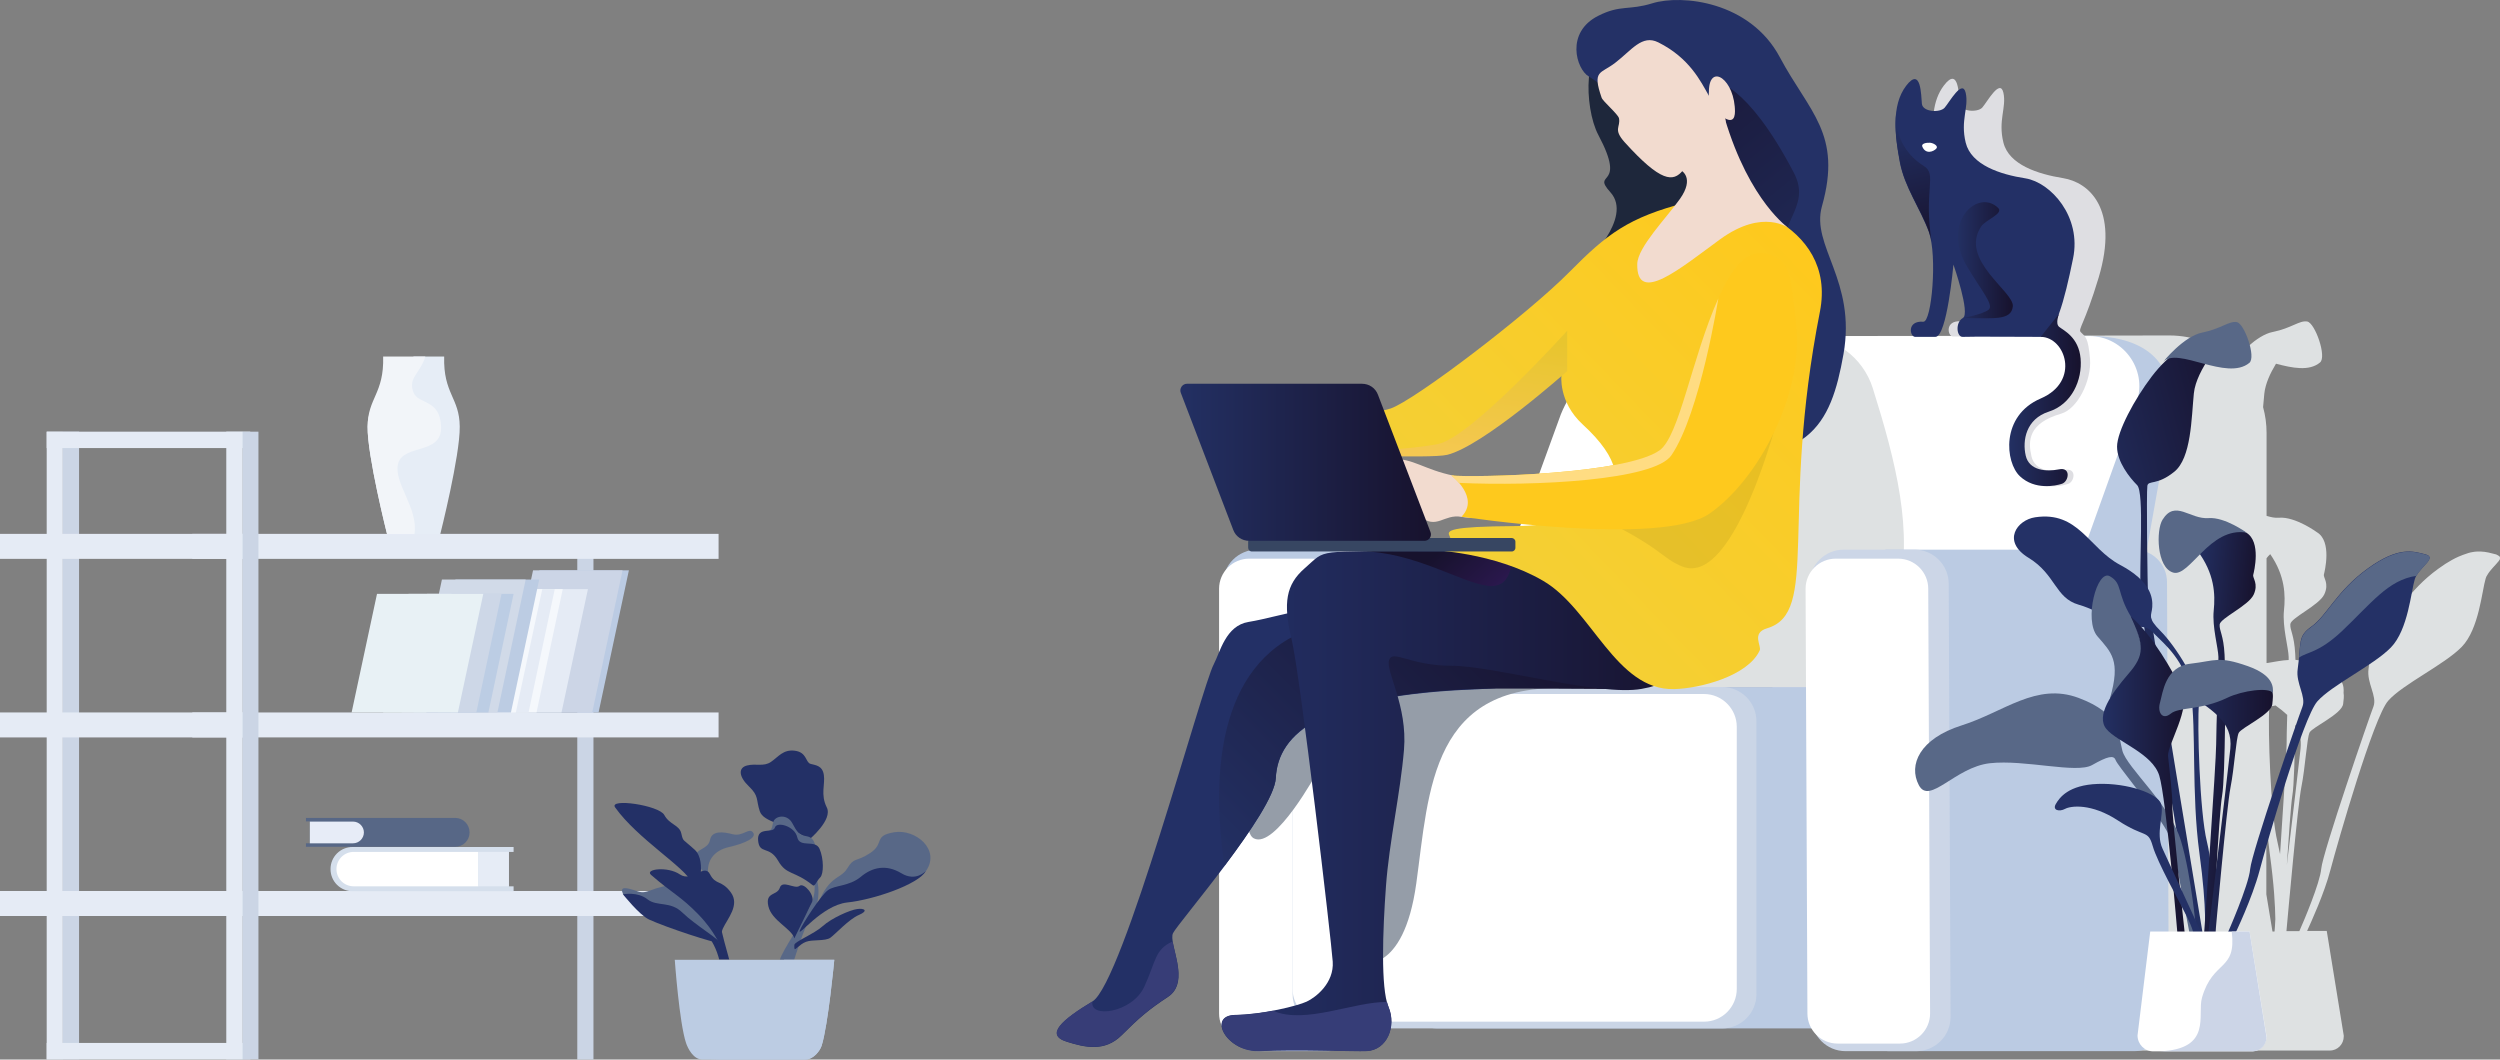 <svg version="1.1" id="_x2014_лой_x5F_1" xmlns="http://www.w3.org/2000/svg" x="0" y="0" viewBox="0 0 1220.8 517.4" xml:space="preserve"><rect x="0" y="0" width="1220.8" height="517.4" fill="#808080" stroke="none"/><style>.st0{fill:#dee1e2}.st2{fill:#bbcbe3}.st3{fill:#fff}.st9{fill:#233066}.st13{fill:#243166}.st19{fill:#f2dbcf}.st29{fill:#586887}.st34{fill:#e5ebf5}.st35{fill:#cbd5e5}.st37{fill:#f5f8fc}.st38{fill:#bccce3}.st42{fill:#e8f1f5}</style><path class="st0" d="M1220.8 272.3s0-.1 0 0c0-.1 0-.2-.1-.3v-.1s0-.1-.1-.1c0 0 0-.1-.1-.1l-.1-.1-.1-.1s-.1-.1-.2-.1l-.1-.1c-.1 0-.1-.1-.2-.1 0 0-.1 0-.1-.1-.1 0-.2-.1-.3-.1 0 0-.1 0-.1-.1-.2-.1-.3-.1-.5-.2-2.3-.6-4.7-1.3-7.6-1.4-1.2 0-2.5 0-3.9.3-.6.1-1.2.2-1.8.4l-.9.3c-1.3.4-2.6.9-4 1.5-1.1.5-2.2 1-3.4 1.7-2 1.1-4.2 2.5-6.5 4.2-15.1 10.9-20.1 23.1-27.3 28.2-.3.2-.6.5-.9.7-.1 0-.1.1-.2.1-.3.2-.5.4-.8.6l-.1.1c-.5.4-.9.9-1.3 1.3l-.1.1c-.2.2-.3.4-.5.6 0 0 0 .1-.1.1-.3.4-.6.9-.8 1.4v.1c-.1.2-.2.5-.3.7v.1c-.1.3-.2.5-.2.8-.1.3-.1.5-.2.8v.2c0 .3-.1.6-.1.8v.2c0 .3-.1.6-.1.9v.2c0 .3-.1.5-.1.8v.6c-.1 1.1-.2 2.3-.3 3.7-.2 1.7-.4 3.6-.7 5.8-1 6.9 4.3 13.3 2.4 18.4-2 5.1-24.8 71.3-25.5 79.2-.6 6.9-8.5 25.6-10.7 30.5h-6.3c.8-8.7 5.5-61.6 7.3-70.4 1.9-9.5 2.7-23.9 4-26.6 1.3-2.6 15.9-9.1 16.4-14 .2-1.8.5-3.6.2-5.4.2-2.9.4-8.7-12.2-13.2-5-1.8-8.4-2.6-11.3-2.9 0-1.1-.1-2-.1-2.7-.5-9.7-2.6-11.6-2.4-14.7.2-3.1 14.1-9.2 16.6-14.6 2.5-5.4-.6-8.1-.2-9.7.4-1.6 4-16.2-3.4-20.6 0 0-10.5-7.7-18.5-7.1-2.1.2-4.1-.3-6.1-.9v-40.5c0-4.4-.6-8.6-1.7-12.6.2-2.4.4-4.6.6-6.6.5-4.8 2.9-10 5.7-14.6 8 2.1 16.2 3.8 21.5-.6 3.4-2.8-2.4-19.2-6.2-20-3.8-.7-7.8 3.3-16.9 5.1-8.1 1.6-16.9 11.8-18.7 13.9-8.4-7.6-19.6-12.2-31.8-12.2l-227.5.4L892 469.9c-10.2 19.6 4.1 43.1 26.2 43.1h165c1.3 0 2.5-.1 3.8-.3.7.2 1.4.3 2.1.3h48.6c3.8 0 6.8-3.1 6.8-6.9v-.4l-8.3-51.1h-9.6c1.9-4.2 8.4-18.3 11.4-29.8 3.6-13.6 21.1-74.6 28.2-82.6 7-8 27.4-17.6 35.9-26.3s9.9-27.6 11.7-33.4c.2-.6.4-1.2.8-1.7 1.4-2.5 4-4.8 5.4-6.6.1-.1.2-.2.2-.3l.1-.1c.1-.1.1-.2.2-.3 0 0 0-.1.1-.1.1-.1.1-.2.1-.3v-.1c0-.1.1-.2.1-.3v-.1c.1-.2.1-.4.2-.6v-.1c-.2.5-.2.5-.2.4zm-101.4 116.2c.8-4.6 1.2-19.7 1.4-34.7 2.1 3.3 3.1 7.1 2.6 11.9-.8 7.5-4 34.3-6.7 56.8 1-14.8 2-29.7 2.7-34zm-10.8-117.9c7.3 10.6 7.5 20.1 6.7 27.6-.8 7.9 2.2 18.1 2.3 22.6v1.5c-3.2.1-6.2.8-10.8 1.5v-51.2c.5-.7 1.1-1.3 1.8-2zm-15.5-95.5c-.6.5-1.1 1-1.7 1.5-.1-.1-.3-.2-.4-.4.6-.4 1.3-.8 2.1-1.1zm17.6 279.8h-1c-.3-1.7-1.4-8.4-3-18.2v-36.5c.4 5.4.9 10.8 1.6 16.1 2.2 15.8 2.7 26.2 2.8 32.5-.1 2.8-.3 4.9-.4 6.1zm1.4-43.9c-3.4-13.9-4.6-54.1-4-65.9 1-.2 2-.4 3.1-.6 2.1 1.5 4 3 5.7 4.6-.2 6.1-.3 11.6-.3 14.4 0 4.4-1.6 30.3-3.2 53.6-.5-2.2-.9-4.3-1.3-6.1z"/><path fill="#e7e4f5" d="M634.3 268.4h114.4v67.1H634.3z"/><path class="st2" d="M648.5 268.4h-34.6c-9.2 0-16.7 7.5-16.7 16.7v211.5c0 9.2 7.5 16.7 16.7 16.7h34.6c9.2 0 16.7-7.5 16.7-16.7V285.1c0-9.2-7.5-16.7-16.7-16.7z"/><path class="st3" d="M640.5 272.8H610c-8.1 0-14.7 6.6-14.7 14.7v207.4c0 8.1 6.6 14.7 14.7 14.7h30.5c8.1 0 14.7-6.6 14.7-14.7V287.6c.1-8.2-6.5-14.8-14.7-14.8z"/><path class="st2" d="M1009.2 335.5H752.7l53.6-130.3c9.5-23.1 32-38.2 57-38.2l156.9-3c36.1.4 42.4 21.2 39.2 41.1-4.6 28.6-19.5 109.7-19.5 109.7-5.1 12.6-17.2 20.7-30.7 20.7z"/><path class="st3" d="M970.3 335.5H713.7l48.5-133.2c9.5-23.1 32-38.2 57-38.2h201c17.4 0 29.3 17.7 22.6 33.8L1000.9 315c-5.1 12.4-17.2 20.5-30.6 20.5z"/><path class="st2" d="M895 502.2H701.9c-9.2 0-16.7-7.5-16.7-16.7V352.2c0-9.2 7.5-16.7 16.7-16.7H895c9.2 0 16.7 7.5 16.7 16.7v133.3c0 9.2-7.5 16.7-16.7 16.7z"/><path d="M841 502.2H647.9c-9.2 0-16.7-7.5-16.7-16.7V352.2c0-9.2 7.5-16.7 16.7-16.7H841c9.2 0 16.7 7.5 16.7 16.7v133.3c0 9.2-7.5 16.7-16.7 16.7z" fill="#cad5e6"/><path class="st3" d="M832.1 498.9H647.2c-8.8 0-16-7.2-16-16v-128c0-8.8 7.2-16 16-16h184.9c8.8 0 16 7.2 16 16v128c0 8.8-7.1 16-16 16z"/><path class="st0" d="M879.9 164.1c15.8 0 29.8 10.3 34.6 25.4 11.3 36 20.1 70.3 12.2 101.6-9.7 38.7-31.7 44.4-31.7 44.4H762.5l92.9-171.4h24.5z"/><path class="st2" d="M1042.2 513.3H921.6l-.9-244.9h121.6c8.8 0 15.9 7.1 15.9 15.9l.9 212.1c0 9.3-7.6 16.9-16.9 16.9z"/><path d="M934.9 268.4h-34.6c-9.2 0-16.7 7.5-16.7 16.7l.9 211.5c0 9.2 7.5 16.7 16.7 16.7h34.6c9.2 0 16.7-7.5 16.7-16.7l-.9-211.5c0-9.2-7.5-16.7-16.7-16.7z" fill="#ccd6e7"/><path class="st3" d="M926.9 272.8h-30.5c-8.1 0-14.7 6.6-14.7 14.7l.9 207.4c0 8.1 6.6 14.7 14.7 14.7h30.5c8.1 0 14.7-6.6 14.7-14.7l-.9-207.4c0-8.1-6.6-14.7-14.7-14.7z"/><path d="M768.5 336.3c-70.1-4.7-70.6 49.8-76.9 95.1-6.3 45.3-27.3 38.8-27.3 38.8l-21-93.3s-20.6 37.9-31 32.5c-10.1-5.3 7.8-64 7.8-64l58.4-23 90 13.9z" fill="#959da8"/><path d="M1008.2 229.5c-6 1.2-14.5.7-16.2-6.7-1.7-7.4-1.7-16.1 14.5-20.8 8-2.3 14.9-16.1 14.1-26.7-.9-10.5-2.2-10.8-4.5-13.1-1.5-1.5 1.8-3.7 8.7-26.6 10.2-34.1-5-46.6-17.3-48.6s-26.5-6.5-29.2-17.4c-2.7-10.9 1.6-17.1 0-24.3-1.6-7.2-8 4.6-10.3 7.2-2.3 2.6-10.8 2-11.1-1.9-.4-4-.3-18.6-7.7-8.8-2.8 3.7-4.3 8.1-4.9 12.9v.3c0 .4-.1.7-.1 1.1v.3c0 .4-.1.8-.1 1.1v6.4c0 .4 0 .8.1 1.2v.2c.1 1 .2 2 .3 2.9v.3c0 .4.1.8.1 1.1v.4c0 .4.1.8.2 1.1v.3c.1 1 .3 1.9.4 2.9 0 .1 0 .2.1.4.1.3.1.7.2 1 0 .1 0 .3.1.4.1.3.1.7.2 1 0 .1 0 .2.1.4.1.4.2.9.2 1.3 2.1 11.6 9.1 21.4 13.3 32.1.3.7.6 1.4.8 2.1.1.4.3.8.4 1.2 0 .1.1.2.1.3.1.3.2.6.3 1 0 .1 0 .2.1.3.1.4.2.7.2 1.1 0 .1 0 .2.1.3.1.4.1.8.2 1.2 2.2 14-.4 38.7-4 38.5-8.1-.6-6.5 7.4-4 7.4h9.9c5.7 0 9-35.3 9-35.3s8.4 23.9 4.6 26.1c-3.8 2.1-3.1 9.4 0 9.2 3.1-.2 14.5.2 21.6.2 12 0 25.9 21.7 6.3 30.1-19.6 8.4-23 31.3-15.7 38.1 7.3 6.8 17.4 4.7 20.6 3.6 3.2-1 4.4-8.1-1.7-6.8zm-46.7-111.1z" fill="#dedee2"/><path d="M787.4 26.6c-14.3-8.3-14.1 25.8-6.9 39.3 14.3 26.9-3.8 17.2 5.9 28 11.3 12.5-12.4 34.8-12.4 34.8L845.9 94s-13.5-33.2-19.8-39.3c-6.4-6-38.7-28.1-38.7-28.1z" fill="#1e273b"/><path class="st9" d="M697.5 291.1c-44.8 0-71.7 10-87.8 12.6-11.2 1.8-13.9 14.8-17 20.7-5.7 10.4-44.4 155.5-59.2 164.6-14.6 8.9-23.4 16.3-12.6 19.7 8.9 2.8 18.5 5.1 26.8-3.1 8.3-8.3 13.1-12.5 22.7-18.8 11.3-7.5 0-26.1 2.4-31.1s49.4-59.1 50.2-75.7c1.1-21.9 22.6-40.7 98.4-43.4 70.3-2.7-23.9-45.5-23.9-45.5z"/><path d="M520.8 508.6c8.9 2.8 18.5 5.1 26.8-3.1 8.3-8.3 13.1-12.5 22.7-18.8 9.2-6.1 3.5-19.5 2.3-27-8.8 4.1-7.9 9.2-13.8 22.1-5.9 12.9-27.1 15.7-25.3 7.2-14.7 8.8-23.5 16.3-12.7 19.6z" fill="#373d77"/><linearGradient id="SVGID_1_" gradientUnits="userSpaceOnUse" x1="606.105" y1="430.805" x2="750.222" y2="286.688"><stop offset="0" stop-color="#233063"/><stop offset="1" stop-color="#17122d"/></linearGradient><path d="M721.4 336.4c11.1-.4 65.6.1 76.1.1 14.4 0-61.5-23.6-79.1-34l-79.3 4.9c-46.5 17.1-45.8 75.3-42.4 106 .4 3.5.8 6.6 1.3 9.3 12.3-16.4 24.6-34.4 25-42.9 1-21.9 22.6-40.7 98.4-43.4z" fill="url(#SVGID_1_)"/><linearGradient id="SVGID_2_" gradientUnits="userSpaceOnUse" x1="596.645" y1="390.406" x2="831.653" y2="390.406"><stop offset="0" stop-color="#233066"/><stop offset="1" stop-color="#17122d"/></linearGradient><path d="M699.1 268.6c-58.7 1.3-50.5-1.1-62.1 9-8.9 7.8-10.6 16.7-6.3 34.5s19.4 147.1 20.1 157.5c.7 10.4-8.2 17.4-12.7 19.5-4.5 2.1-21.4 6.3-35.1 6.5-13.7.3-3.9 18.6 12.6 17.6s46.1.3 51.7 0c10.1-.5 14.6-12.2 10.7-21.5-3.8-9.3-2.8-37.2-1.2-59 1.6-21.9 7-45.1 8.8-66.6 1.8-21.5-9-38.2-7.3-43.7 1.7-5.5 10.1 2.7 30.5 2.7 20.5 0 72.1 15 92.8 11.3 20.8-3.7 26.1-13.9 29.9-35.1l-22.8-33.8c-23.2.2-60.3 0-109.6 1.1z" fill="url(#SVGID_2_)"/><path class="st13" d="M869.1 27.9C854.5.6 821.2-2.8 806.9 1.6c-11.6 3.6-15.5.6-26.4 6.1-16.2 8.1-10.8 26.1-4.6 29.7 6.2 3.6 65.9 48.2 64.7 48.7-1 .5-19.5 119.5-19.1 134.1 62.1 10.1 72.6-12.9 78.7-47.2 6.4-36-16-52.9-10.5-72.3 10-35.4-6.2-45.8-20.6-72.8z"/><linearGradient id="SVGID_3_" gradientUnits="userSpaceOnUse" x1="738.108" y1="310.896" x2="701.825" y2="270.005"><stop offset="0" stop-color="#381c64"/><stop offset="1" stop-color="#17122d"/></linearGradient><path d="M664.2 269.2c26.5.2 48.9 15.3 62.5 16.9 13.6 1.5 11.4-16.7 11.4-16.7l-73.9-.2z" fill="url(#SVGID_3_)"/><linearGradient id="SVGID_4_" gradientUnits="userSpaceOnUse" x1="918.862" y1="161.544" x2="788.704" y2="3.742"><stop offset="0" stop-color="#233063"/><stop offset="1" stop-color="#17122d"/></linearGradient><path d="M842.9 82.3c1.4-26.8-5.8-42.6-5.8-42.6s15.5 0 38.9 44.7c9.2 17.7-10.1 24.3-4.7 46.8 5.4 22.5-28.4-48.9-28.4-48.9z" fill="url(#SVGID_4_)"/><linearGradient id="SVGID_5_" gradientUnits="userSpaceOnUse" x1="883.237" y1="120.794" x2="696.136" y2="301.476"><stop offset="0" stop-color="#fec91d"/><stop offset="1" stop-color="#f2d139"/></linearGradient><path d="M823.4 98.9c-28.3 7.3-38.7 15.4-56.9 33.8-20.6 20.9-76 63-87.5 66.8-11.5 3.8-66.8 7.7-66.8 7.7s7.7.8 9.2 7.7c1.5 6.9-2.3 6.9-2.3 6.9H702c10.7 0 60.5-38.9 60.5-38.9s-1.8 13.2 10.4 24.4c36.9 33.8 3.3 49.3-33.2 49.6-31.7.2-33.3 2.1-31.9 4.7 1.2 2.3.1 2.4-8.7 7 0 0 30.6 1.1 54.4 15 23.8 13.8 35.5 53.6 64 52.9 12.5-.3 36-6.3 41.8-18.9 1-2.2-4.2-8.5 3.6-10.8 25.8-7.6 6.1-54.3 25.8-154.6 8.6-43.7-44.6-58.7-65.3-53.3z" fill="url(#SVGID_5_)"/><path d="M769.2 247c44 20.5 40.9 25 52.2 29.6 28.9 11.8 52.3-93.8 52.3-93.8L823 236.2 769.2 247z" opacity=".09" fill="#3f3d00"/><linearGradient id="SVGID_6_" gradientUnits="userSpaceOnUse" x1="700.317" y1="227.077" x2="710.784" y2="159.039"><stop offset="0" stop-color="#f6c854"/><stop offset="1" stop-color="#e8c52e"/></linearGradient><path d="M765.3 161.5s-46.9 52-63 55.3c-16.1 3.3-59.1 4.9-59.1 4.9s55.2 2.4 63.5.4c17.6-4.3 58.6-40.9 58.6-40.9v-19.7z" fill="url(#SVGID_6_)"/><path class="st19" d="M709.9 232.3c-14.6-3-19.9-8.6-30-8.1-10 .5-17.5 21.7-15.3 29.1 2.2 7.4 9.5 5.4 15.8-2.2 6.3-7.7 8.9-2.2 12.7.9 8.6 7 11.8-1.2 20.6.4 21 3.7-3.8-20.1-3.8-20.1z"/><linearGradient id="SVGID_7_" gradientUnits="userSpaceOnUse" x1="761.786" y1="244.158" x2="622.269" y2="339.168"><stop offset=".364" stop-color="#fec91d"/><stop offset=".899" stop-color="#f2d139"/></linearGradient><path d="M862.9 123.9c-28.4-7-36 84.3-52.4 96-16.4 11.7-90 13.4-101.7 12.3 0 0 14 10.8 4.9 20.1 0 0 97.4 14.9 121.1-1.5 23.8-16.5 46.1-58.6 42.3-92.2-2.8-24.9-2.8-31.9-14.2-34.7z" fill="url(#SVGID_7_)"/><path class="st19" d="M809.8 20.7c-8-4-13 3.8-21.1 10-7.1 5.5-11.3 3.4-6.6 17 .6 1.8 8.1 8.1 8.5 10.1.8 4.4-3 5.2 2.7 11.6 17.8 19.7 23.8 19.6 28.5 13.8 0 0 27.3-15.6 19.4-29 5.8 3.1-7.7-17.3-6.7-7.4-4-7.1-9.5-18.5-24.7-26.1z"/><path class="st19" d="M839.9 116.9c21.3-15.5 33.8-5.3 33.8-5.3s-19.3-12.8-31.5-53.9c5.7 3.3 5.1-3.3 4.9-5.7-1.3-15.1-13.9-21.5-12.5-4.7 5.8 24.5-1.2 23.3-13.6 36 0 0 6.7 3.5-.7 13.9-6.6 9.3-20.6 23.5-20.8 31.7-.4 20.3 21.2 2 40.4-12z"/><path d="M839.1 145.7c-13 29.1-19 67.3-28.7 74.2-16.4 11.7-90 13.4-101.7 12.3 0 0 1.8 1.4 3.7 3.6 37.1 1.7 95.5-1.2 103.8-13.5 14-20.5 22.9-76.6 22.9-76.6z" fill="#ffdc82"/><path d="M677.3 489.3c-16-.3-40 11.1-55.6 4.3-5.9 1.1-12.6 2-18.6 2.1-13.7.3-3.9 18.6 12.6 17.6s46.1.3 51.7 0c10.1-.5 14.6-12.2 10.7-21.5-.3-.7-.5-1.6-.8-2.5z" fill="#363d77"/><path d="M738.1 262.7H611.3c-1 0-1.8.8-1.8 1.8v3c0 1 .8 1.8 1.8 1.8h126.9c1 0 1.8-.8 1.8-1.8v-3c0-1-.9-1.8-1.9-1.8z" fill="#374662"/><linearGradient id="SVGID_8_" gradientUnits="userSpaceOnUse" x1="576.415" y1="225.823" x2="698.792" y2="225.823"><stop offset="0" stop-color="#233063"/><stop offset="1" stop-color="#17122d"/></linearGradient><path d="M695.6 264.1H610c-3.5 0-6.6-2.1-7.8-5.4l-25.6-66.9c-.8-2.1.8-4.4 3-4.4h85.5c3.5 0 6.6 2.1 7.8 5.4l25.6 66.9c.9 2.2-.7 4.4-2.9 4.4z" fill="url(#SVGID_8_)"/><path class="st9" d="M945.1 164.5h-9.9c-2.6 0-4.2-8 4-7.4 4.1.3 6.9-32.3 2.7-43.8S930 91.5 927.7 79.1c-2.3-12.4-4.3-27.5 3.1-37.2 7.4-9.7 7.3 4.9 7.7 8.8.4 4 8.8 4.5 11.1 1.9 2.3-2.6 8.7-14.3 10.3-7.2 1.6 7.2-2.7 13.3 0 24.3 2.7 10.9 16.9 15.5 29.2 17.4 12.3 2 27.5 18.7 23.2 39.2-4.2 20.5-8.7 38.2-15.9 38.2-7.2 0-34.8-.2-37.9 0-3.1.2-3.8-7.1 0-9.2 3.8-2.1-4.6-26.1-4.6-26.1s-3.1 35.3-8.8 35.3z"/><linearGradient id="SVGID_9_" gradientUnits="userSpaceOnUse" x1="956.024" y1="127.082" x2="982.869" y2="127.082"><stop offset="0" stop-color="#233063"/><stop offset="1" stop-color="#17122d"/></linearGradient><path d="M958.6 155.3c14.4 0 23.6 1.5 24.3-5.7.7-7.2-26.4-22.7-15.4-39.1 2.2-3.2 11.1-6.2 8.2-9-10-9.6-27.8 7.2-15.4 28.2C967.5 142 974 149 971 151.3c-2.9 2.2-12.4 4-12.4 4z" fill="url(#SVGID_9_)"/><linearGradient id="SVGID_10_" gradientUnits="userSpaceOnUse" x1="981.076" y1="195.269" x2="1016.086" y2="195.269"><stop offset="0" stop-color="#233063"/><stop offset="1" stop-color="#17122d"/></linearGradient><path d="M996.5 164.5c12 0 19.6 21.7 0 30.1-19.6 8.4-17.4 31.2-10.1 38 7.3 6.8 17.4 4.7 20.6 3.6 3.3-1.2 4.4-8.3-1.6-7-6 1.2-14.5.7-16.2-6.7-1.7-7.4.1-17.9 11.3-21.5 11.2-3.6 16.4-15.4 15.5-25.9-.9-10.5-8.4-13.8-10.5-15.5-2-1.7 0-6.4 0-6.4l-9 11.3z" fill="url(#SVGID_10_)"/><linearGradient id="SVGID_11_" gradientUnits="userSpaceOnUse" x1="929.786" y1="60.474" x2="943.736" y2="119.089"><stop offset="0" stop-color="#233063"/><stop offset="1" stop-color="#17122d"/></linearGradient><path d="M926 54.7c-1 7.9.3 16.6 1.8 24.3 2.3 12.4 10 22.7 14.2 34.2.5 1.5 1 3.3 1.3 5.4-4.1-25.9 2.8-33.4-3.8-37.5-15.9-10-13.5-26.4-13.5-26.4z" fill="url(#SVGID_11_)"/><path class="st3" d="M938.7 71.6c1.7 4 5.5 2.4 6.8 1 1.2-1.2-1.1-2.7-3-2.9-1.9-.1-4.4.4-3.8 1.9z"/><linearGradient id="SVGID_12_" gradientUnits="userSpaceOnUse" x1="1024.044" y1="286.462" x2="1114.539" y2="286.462" gradientTransform="matrix(.934 -.243 .252 .968 7.715 292.412)"><stop offset="0" stop-color="#233063"/><stop offset="1" stop-color="#17122d"/></linearGradient><path d="M1050.7 183.9c-8.3 10.9-16.9 26.8-16.9 34.2 0 7.5 6.2 15.2 9.8 18.8s.9 38.9 1.7 54.7c.8 15.8 25.8 163.6 25.8 163.6h4.4s-26.1-157-26.5-163.1c-.4-6-.9-52-.4-54.9.5-2.8 4.7 0 13.1-6.8 8.4-6.7 8.4-26.3 9.6-38.3 1.2-12 14.8-26.8 14.8-26.8s-18-4.3-35.4 18.6z" fill="url(#SVGID_12_)"/><path class="st29" d="M1098.4 177.2c-11 9.1-35.1-8.1-42.1-.5 0 0 10-12.5 19.1-14.3 9.1-1.8 13.1-5.8 16.9-5.1 3.7.7 9.5 17.1 6.1 19.9z"/><path class="st13" d="M993.8 252.6c-8.8 1.3-16.5 11.7-3.2 19.8 13.3 8.1 12.9 19.6 24.5 22.9 11.6 3.3 20.3 11.6 26.6 11 6.3-.6 7.3.1 10.9 3.8 3.6 3.8 14.7 12.4 17.3 28.9 2.6 16.5.2 48.8 4.1 77.4 3.9 28.6 2.6 39.8 2.6 39.8h5.2s-.5-30.6-4.1-45.1-4.8-58-3.9-67.4c.8-9.3-11.7-28.5-18.6-35.4-6.9-6.9-4.5-7.4-4.2-11.9.3-4.5-.7-12.6-15.8-20.6-15.2-8.1-20.3-26.4-41.4-23.2z"/><linearGradient id="SVGID_13_" gradientUnits="userSpaceOnUse" x1="1064.746" y1="361.669" x2="1094.869" y2="361.669" gradientTransform="rotate(4.899 1133.633 367.396)"><stop offset="0" stop-color="#233063"/><stop offset="1" stop-color="#17122d"/></linearGradient><path d="M1072.9 268.7c8.6 11.4 8.9 21.5 8.1 29.5-.8 7.9 2.2 18.1 2.3 22.6.1 4.5-1.1 34.4-1.1 42.7 0 8.3-5.9 92.6-5.9 92.6h4.3s2.9-58.5 4.5-67.6c1.6-9.1 1.8-59.2 1.2-68.8-.5-9.7-2.6-11.6-2.4-14.7s14.1-9.2 16.6-14.6c2.5-5.4-.6-8.1-.2-9.7.4-1.6 4-16.2-3.4-20.6-7.4-4.3-21.6 2.6-21.6 2.6l-2.4 6z" fill="url(#SVGID_13_)"/><path class="st29" d="M1078.5 253c-9.2.7-16.3-9.2-22.5.8-3.2 5.1-2.9 23.4 5.2 25.8 8.1 2.4 17.8-22.6 35.9-19.5-.1 0-10.6-7.7-18.6-7.1zm-5.9 203.1s-2.3-28-7.6-45.5c-5.2-17.6-26.4-35.7-28.6-44-2.2-8.2-.8-18.1-21.4-25.8-20.7-7.7-36.4 6.9-57 13.4s-26.2 19.3-21 29.2c5.2 9.9 17.7-8.8 34.7-10.7 17.1-1.9 42.3 5.2 49.9.9 7.6-4.3 10.6-5 11.5-2.4.9 2.5 16.5 21.4 21.9 29.6 5.5 8.2 6.3 11.7 6.8 15.3.5 3.6 7.5 40.2 7.5 40.2h3.3z"/><linearGradient id="SVGID_14_" gradientUnits="userSpaceOnUse" x1="1065.515" y1="392.594" x2="1109.955" y2="392.594"><stop offset="0" stop-color="#233063"/><stop offset="1" stop-color="#17122d"/></linearGradient><path d="M1065.5 336.8c14.7 9.9 25 15.3 23.6 28.9-1.4 13.6-10.8 90.4-10.8 90.4h3.5s5.5-62 7.4-71.6 2.7-23.9 4-26.6c1.3-2.6 15.9-9.1 16.4-14 .5-4.9 1.6-9.6-8.3-13.9-9.8-4.2-35.8 6.8-35.8 6.8z" fill="url(#SVGID_14_)"/><path class="st13" d="M1122 326.8c1.9-13.4-.3-15.9 6.9-21s12.2-17.3 27.3-28.2 22.1-8.5 28.2-6.9c6.1 1.6-3.4 6.4-5.2 12.1-1.8 5.7-3.2 24.7-11.7 33.4s-28.8 18.3-35.9 26.3c-7 8-24.6 69-28.2 82.6-3.6 13.6-12 31-12 31h-3.8s10.5-23.7 11.2-31.7 23.5-74.1 25.5-79.2c2-5.1-3.3-11.5-2.3-18.4z"/><path class="st29" d="M1030.3 341.1c5.5-18.6.6-22.6-6.1-30.4-6.7-7.8-.2-32.9 6.1-29.3 6.3 3.6 3.2 7.9 10.2 19.6 7 11.7 6.4 28.1 6.4 28.1l-16.6 12z"/><linearGradient id="SVGID_15_" gradientUnits="userSpaceOnUse" x1="1026.847" y1="378.537" x2="1066.907" y2="378.537"><stop offset="0" stop-color="#233063"/><stop offset="1" stop-color="#17122d"/></linearGradient><path d="M1040.5 301c6.4 14.1 7 18.7-1.2 28.1-8.2 9.5-16 20.5-10.7 26.9 5.2 6.3 22.4 11.8 25.8 22.7 3.4 10.9 8.9 77.5 8.9 77.5h3.6s-6.3-57.6-6.1-62.6c.2-5-1.6-19-2.1-24.4-.4-5.4 11.3-23.5 6.8-32.3-4.4-8.8-14.2-26.5-25-35.9z" fill="url(#SVGID_15_)"/><path class="st29" d="M1087.7 340.7c-13 6.3-23.6 4.4-27.7 7.8-4.2 3.4-6.6-.9-5.2-5.5 1.3-4.6 2.5-17.5 14.8-18.9 12.3-1.4 13.6-3.9 28.1 1.2 12.6 4.5 12.4 10.3 12.2 13.2-1.6-3.1-14.9-1.3-22.2 2.2z"/><path class="st13" d="M1075.2 456.1l-19.2-41.7c-3.5-7.6.9-16.7-.7-21.8-1.5-5.1-16.4-10.3-30.8-9.8-14.4.5-18.8 6.7-20.6 9.8-1.8 3.1 1.7 3.9 4.5 2.4 2.7-1.5 12.8-2.9 25.9 5.7 13.1 8.6 14.6 4.3 16.9 12.4 2.3 8.1 13.2 27.4 16.5 34.1 3.4 6.8 3.4 8.9 3.4 8.9h4.1z"/><path class="st29" d="M1180 281.2c2.8-5 9.9-9 4.5-10.4-6.1-1.6-13.1-4-28.2 6.9s-20.1 23.1-27.3 28.2c-6 4.2-5.5 6.7-6.3 15.2 4.2-2.9 9.4-2.2 20.7-12.7 14.4-13.6 22.8-25.3 36.6-27.2z"/><path class="st3" d="M1086.8 454.9h11.7l8.3 51.2c0 4-3.2 7.3-7.2 7.3h-48.1c-4.3 0-7.7-3.5-7.7-7.8l6.2-50.7h36.8z"/><path d="M1089.8 454.9h8.7l8.3 51.6c0 3.8-3.1 6.9-6.8 6.9h-45.4c26-1.1 18.2-17.8 20.7-26.3 5.4-18.6 16.9-12.7 14.5-32.2z" fill="#ccd5e7"/><path class="st34" d="M22.8 210.8h7.9v306.5h-7.9z"/><path class="st35" d="M30.7 210.8h7.9v306.5h-7.9zm251.2 54.5h7.9v252.1h-7.9z"/><path class="st34" d="M0 260.7h122.3v12.2H0zm0 87.2h122.3v12.2H0z"/><path class="st34" d="M93.9 347.9h257v12.2h-257zm0-87.2h257v12.2h-257zM0 435.1h122.3v12.2H0z"/><path class="st34" d="M93.9 435.1h257v12.2h-257zM22.8 210.8h99.4v8H22.8zm0 298.5h99.4v8H22.8z"/><path class="st35" d="M118.3 210.8h7.9v306.5h-7.9z"/><path class="st34" d="M110.5 210.8h7.9v306.5h-7.9z"/><path class="st2" d="M292.3 347.9h-43.7l14.8-69.4h43.7z"/><path fill="#ccd5e6" d="M289.2 347.9h-43.7l14.8-69.4H304z"/><path class="st34" d="M274.2 347.9h-37.8l12.8-60.2h37.9z"/><path class="st37" d="M262 347.9h-37.9l12.9-60.2h37.8z"/><path class="st34" d="M258.1 347.9h-37.9l12.8-60.2h37.9z"/><path class="st37" d="M251.9 347.9h-37.8l12.8-60.2h37.9z"/><path class="st38" d="M249.5 347.9h-40.9l13.8-64.9h40.9z"/><path fill="#d1dae8" d="M242.9 347.9H202l13.8-64.9h40.9z"/><path fill="#bccde4" d="M238.5 347.9H202l12.4-57.9h36.4z"/><path fill="#cdd7e7" d="M232.6 347.9h-36.5l12.4-57.9h36.4z"/><path class="st42" d="M223.6 347.9h-36.5l12.4-57.9H236z"/><path class="st42" d="M208.2 347.9h-36.5l12.4-57.9h36.4z"/><path d="M216.9 174.1H202s-9.2 9.5-10.7 16c-1.9 7.7-11.6 4.1-11.8 18.2-.2 14.1 9.5 52.5 9.5 52.5h26s9.7-38.4 9.5-52.5c-.1-14.1-8.1-16-7.6-34.2z" fill="#e6edf6"/><path d="M202.4 260.7c2-12.5-10.4-25.1-8-34.3 2.6-9.7 21.5-4.2 21-18s-11.1-10.7-13.5-16.8c-2.8-7.2 3.4-9.3 5.8-17.5h-20.6c.5 18.2-7.5 20.1-7.6 34.2-.2 14.1 9.5 52.5 9.5 52.5h13.4z" fill="#f2f5f9"/><path d="M248.5 432.7V416h2.3v-2.4h-78.6c-6 0-10.8 4.8-10.8 10.8 0 6 4.8 10.8 10.8 10.8h78.6v-2.4h-2.3z" fill="#d5dfec"/><path class="st3" d="M233.6 416h-60.9c-4.6 0-8.4 3.7-8.4 8.4 0 4.6 3.7 8.4 8.4 8.4h60.9V416z"/><path d="M222.3 399.4h-72.9v1.7h1.9v10.7h-1.9v1.7h72.9c3.9 0 7-3.1 7-7s-3.1-7.1-7-7.1z" fill="#576786"/><path fill="#e6ecf6" d="M233.6 416h14.9v16.8h-14.9z"/><path d="M151.3 401.2h21.1c2.9 0 5.3 2.4 5.3 5.3s-2.4 5.3-5.3 5.3h-21.1v-10.6z" fill="#e7ecf7"/><path class="st9" d="M346.1 457.4c3.9 5.4 5.1 11.2 5.1 11.2h4.9s-4.7-16.5-4.8-19.6c-.1-3-5.2 8.4-5.2 8.4z"/><path class="st29" d="M391.6 412.4c7.9 17.4 7.2 23.6 3.8 30.5-3.4 6.9-13.2 21-14.6 25.8h7s5.7-18.2 7.9-20.3c2.2-2.1 5.7-11 3-19.6-2.7-8.6-7.1-16.4-7.1-16.4z"/><path class="st9" d="M387.9 458.2c-1.4-4.8-11.1-8.6-12.7-15.7-1.6-7.1 4.3-5 5.6-9 1.3-4 7.3.9 9.6-.9 2.2-1.8 7.8 4.8 6.1 8-1.6 3.2-8.6 17.6-8.6 17.6z"/><path class="st29" d="M332.5 431.8c-14.8.7-15.7 5.4-21.3 3.4-5.6-1.9-8.7-2.5-7 1.3 1.7 3.8 47 23.7 47 23.7l-9.7-19.6-9-8.8zm13.6-3c-1.7-7.8 2-13.4 10-15.2 7.9-1.8 13.6-4.6 11.6-7.1-1.9-2.6-4.9 2.1-9.8.9-4.9-1.3-10.3-1.9-11.2 2.8-.9 4.7-7.3 4.2-7 8.3.2 4.1 6.4 10.3 6.4 10.3z"/><path class="st9" d="M317.9 427.2c10.2 8.9 14.6 10.5 23.2 19.4s9.6 14.7 11.4 14.9c1.8.2-1.6-3.3.5-8.1 2.2-4.8 8.4-11.4 3.9-17.6-4.6-6.3-7.4-3.4-10.2-8.9-2.8-5.5-8.8 4.1-14.7.1-6-4.1-17.3-2.6-14.1.2z"/><path class="st9" d="M316.9 449c8.2 3.8 32.7 11.9 34.3 11.3 1.6-.6-12-8.8-17.9-14.6-6-5.9-12.4-2.8-17.2-6.6-4.8-3.8-11.9-2.4-11.9-2.4s8 10.1 12.7 12.3z"/><path class="st29" d="M398.1 445.1c6-18.2 12.1-15.2 15.6-21 3.5-5.8 4.2-2.9 11.3-7.6s1.3-8.4 11.7-10.1c10.4-1.7 22.7 8.5 15.5 18.9-7.2 10.4-26 5.5-26 5.5l-28.1 14.3z"/><path class="st9" d="M390.6 454.3c-1.5 4.2 10.5-12.2 23.1-13.6 12.7-1.3 34.9-8.8 38.4-15.4 0 0-4.8 5.5-12 1.1-7.3-4.4-14.1-3-19.8 1.8-5.7 4.7-12.7 4-16 6.5-3.4 2.4-12.5 16.5-13.7 19.6zm4.4-44.2c-11.5-8.3-22.1-8.3-24-14-1.9-5.8-.3-7.3-5.3-12.1s-5.3-9.1-.9-10.2c4.3-1.1 8 .7 11.6-1.7 3.6-2.4 6-6.3 11.8-5.5 5.9.8 5.1 5.7 7.6 6.4 2.5.7 5.8.8 6.5 5.4.7 4.6-1.7 9.6 1.4 15.8 3.2 6.1-8.7 15.9-8.7 15.9z"/><path class="st9" d="M388 463.3c.1 1.1 2.4-2.2 5.6-3.4 3.1-1.2 9.4-.2 11.9-2s9.1-9.1 13.9-11.1c4.9-2.1 2.6-3.4-.8-2.9-3.4.4-12.5 4.4-16.8 8.3-4.3 3.9-13.8 7.6-13.9 9.2s.1 1.9.1 1.9z"/><path class="st29" d="M372.6 406.9c5.6-1.3 4-3.4 5.2-6 1.3-2.6 6.5-3.4 9 .9 2.4 4.4 3.1 5.9 7.3 6.6 4.2.8 4.2 5.3 4.6 9.1.5 3.9-26.1-10.6-26.1-10.6z"/><path class="st9" d="M396.9 432.3c-9.2-7.4-12.8-4.7-17-12.1-4.3-7.4-9.1-2.8-9.7-9.8s7.3-3.2 8.2-6.3c.9-3.1 9.7-.7 10.9 4.7 1.2 5.5 8.8.9 10.9 5.7 2.1 4.8 2.1 12.3.3 14-1.8 1.8-2.6 4.6-3.6 3.8zm-96.5-38c10.9 15.3 34.1 29.2 37.3 36.5 3.2 7.3 7.7-10.2 1.6-15.8-6.1-5.6-5.6-3.8-6.6-8-.9-4.2-5.7-4.2-8.3-9-2.5-4.8-27.4-8.4-24-3.7z"/><path class="st38" d="M379.8 468.7h27.6s-3 32-6.2 42c-.8 2.5-4.1 6.7-8.2 6.7h-50c-4.4 0-7.1-5.4-8-8.1-3.3-9.9-5.5-40.6-5.5-40.6h50.3z"/><path class="st38" d="M382.9 468.7h24.5s-3 31.9-6.2 42c-.8 2.4-3.9 6.7-7.8 6.7h-47.1c59.8-2.5 21.9-28.4 36.6-48.7z"/></svg>